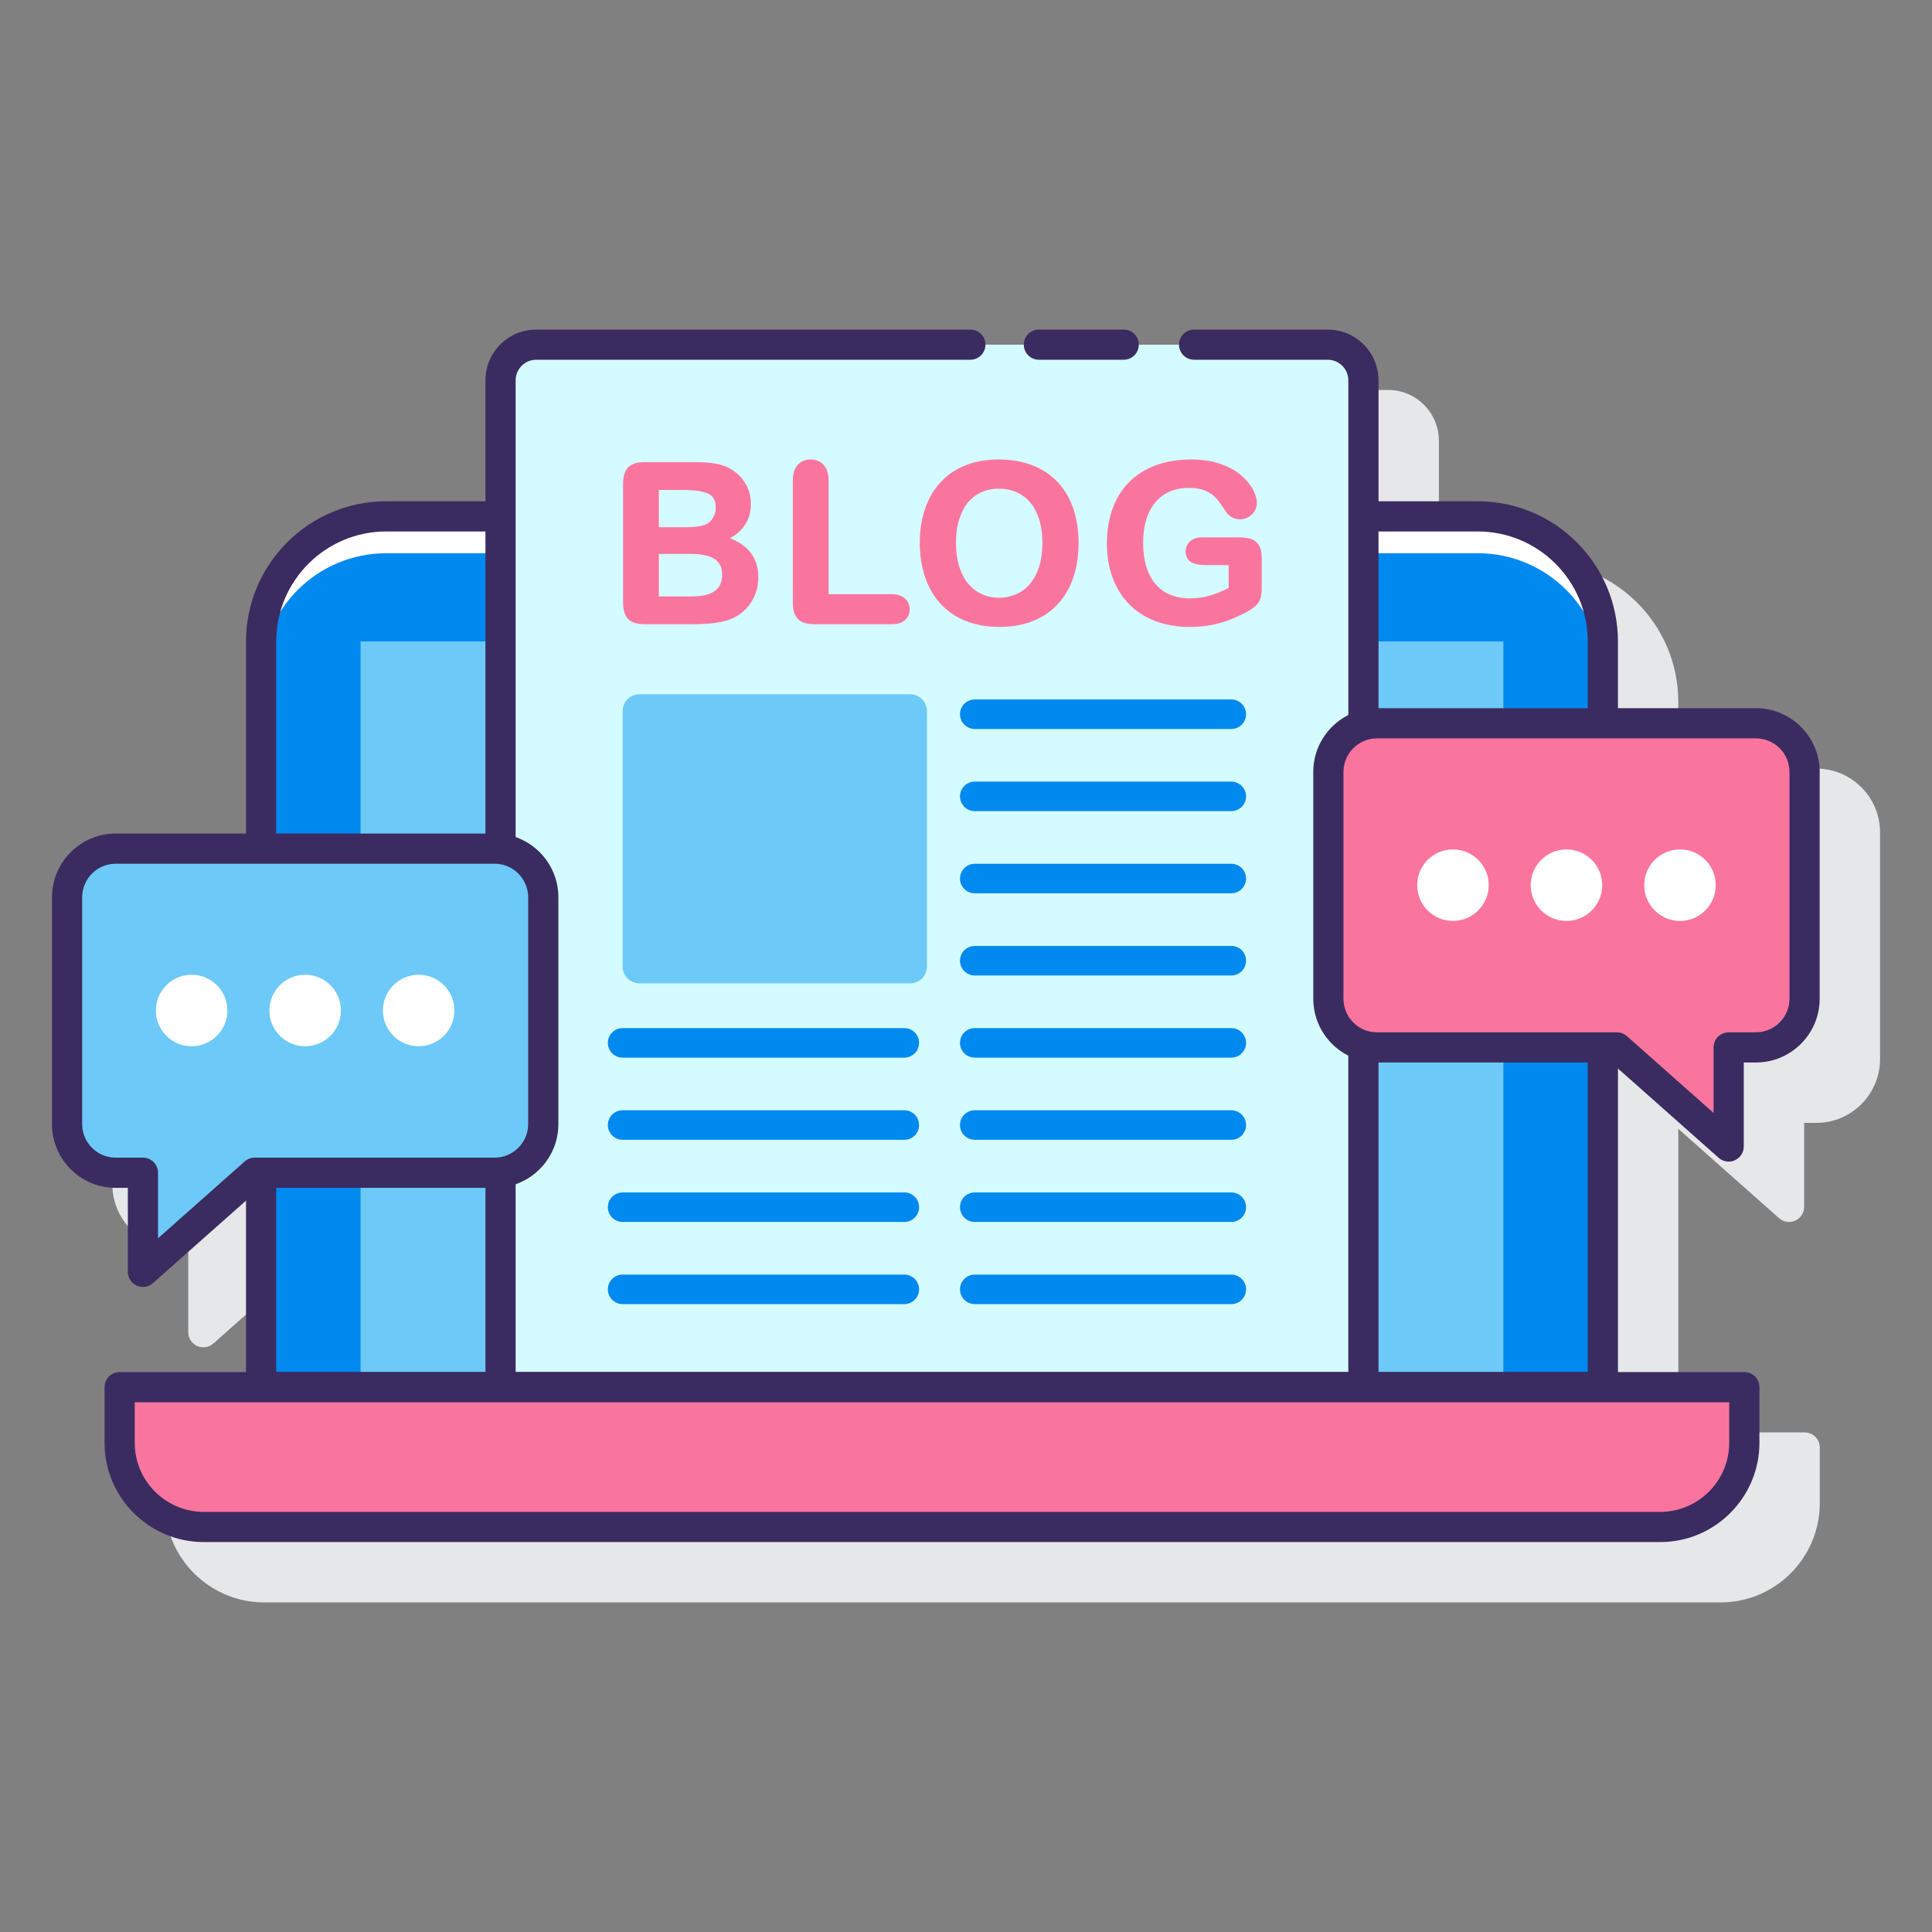 <svg id="Layer_1" enable-background="new 0 0 128 128" height="512" viewBox="0 0 128 128" width="512" xmlns="http://www.w3.org/2000/svg"><rect x="0" y="0" width="128" height="128" fill="#808080" stroke="none"/><path d="m120.333 50.92h-9.141v-4.423c0-5.121-4.166-9.287-9.287-9.287h-6.576v-8.012c0-1.855-1.509-3.364-3.364-3.364h-52.438c-1.855 0-3.364 1.509-3.364 3.364v8.012h-6.575c-5.121 0-9.288 4.166-9.288 9.287v12.727h-8.633c-2.329 0-4.224 1.895-4.224 4.224v15.025c0 2.329 1.895 4.225 4.224 4.225h.805v5.565c0 .394.23.751.59.912.132.059.271.088.41.088.24 0 .477-.086.663-.252l6.165-5.467v11.358h-8.372c-.553 0-1 .447-1 1v3.688c0 3.626 2.95 6.575 6.576 6.575h96.487c3.625 0 6.574-2.949 6.574-6.575v-3.688c0-.553-.447-1-1-1h-8.372v-20.113l6.674 5.918c.187.166.423.252.663.252.139 0 .278-.029.41-.088.359-.161.59-.519.59-.912v-5.565h.804c2.329 0 4.224-1.896 4.224-4.225v-15.025c-.001-2.329-1.896-4.224-4.225-4.224z" fill="#e6e7e8"/><path d="m91.232 47.92h14.961v-5.423c0-4.576-3.71-8.287-8.287-8.287h-7.576v13.854c.288-.085.587-.144.902-.144z" fill="#fff"/><path d="m91.232 69.393c-.316 0-.614-.059-.903-.144v22.654h15.863v-22.51z" fill="#fff"/><path d="m33.162 56.264v-22.054h-7.574c-4.578 0-8.289 3.711-8.289 8.287v13.727h15.469c.135 0 .263.024.394.04z" fill="#fff"/><path d="m32.768 77.697h-15.469v14.206h15.863v-14.246c-.131.016-.259.04-.394.04z" fill="#fff"/><path d="m32.768 77.697h-15.469v14.206h15.863v-14.246c-.131.016-.259.04-.394.04z" fill="#0089ef"/><path d="m33.162 56.264v-19.61h-7.574c-4.578 0-8.289 3.711-8.289 8.287v11.284h15.469c.135-.001.263.023.394.039z" fill="#0089ef"/><path d="m91.232 47.92h14.961v-2.98c0-4.576-3.71-8.287-8.287-8.287h-7.576v11.411c.288-.085.587-.144.902-.144z" fill="#0089ef"/><path d="m91.232 69.393c-.316 0-.614-.059-.903-.144v22.654h15.863v-22.51z" fill="#0089ef"/><path d="m33.162 56.264v-13.767h-9.273v13.727h8.879c.135 0 .263.024.394.04z" fill="#6dc9f7"/><path d="m91.232 47.92h8.37v-5.423h-9.272v5.567c.288-.085.587-.144.902-.144z" fill="#6dc9f7"/><path d="m91.232 69.393c-.316 0-.614-.059-.903-.144v22.654h9.273v-22.51z" fill="#6dc9f7"/><path d="m32.768 77.697h-8.879v14.206h9.273v-14.246c-.131.016-.259.04-.394.04z" fill="#6dc9f7"/><path d="m18.299 42.497c0-4.018 3.27-7.286 7.289-7.286h7.574v-2h-7.574c-5.122 0-9.289 4.166-9.289 9.286v13.727h2z" fill="#3a2c60"/><path d="m105.193 42.497v5.423h2v-5.423c0-5.12-4.166-9.286-9.287-9.286h-7.576v2h7.576c4.019 0 7.287 3.268 7.287 7.286z" fill="#3a2c60"/><path d="m107.126 69.393h-1.933v21.509h-14.863v1h-57.168v-1h-14.863v-13.205h-1.425l-.575.51v13.695c0 .553.447 1 1 1h88.895c.553 0 1-.447 1-1v-22.449z" fill="#3a2c60"/><path d="m90.33 48.064v-22.866c0-1.306-1.059-2.364-2.364-2.364h-52.44c-1.306 0-2.364 1.058-2.364 2.364v31.065c1.592.197 2.83 1.539 2.83 3.184v15.025c0 1.646-1.237 2.988-2.83 3.185v14.246h57.168v-22.654c-1.338-.392-2.321-1.615-2.321-3.08v-15.026c-.001-1.464.983-2.687 2.321-3.079z" fill="#d4fbff"/><path d="m74.448 23.834h-5.618c-.553 0-1-.447-1-1s.447-1 1-1h5.618c.553 0 1 .447 1 1s-.447 1-1 1z" fill="#3a2c60"/><path d="m79.112 23.834h8.854c.752 0 1.364.612 1.364 1.364v23.355c.534-.393 1.188-.633 1.903-.633h.097v-22.722c0-1.855-1.509-3.364-3.364-3.364h-8.854c-.553 0-1 .447-1 1s.447 1 1 1z" fill="#3a2c60"/><path d="m32.768 56.224c.502 0 .971.125 1.394.329v-31.355c0-.752.612-1.364 1.364-1.364h28.762c.553 0 1-.447 1-1s-.447-1-1-1h-28.762c-1.855 0-3.364 1.509-3.364 3.364v31.026z" fill="#3a2c60"/><path d="m91.232 69.393c-.714 0-1.368-.24-1.903-.633v22.142h-55.167v-13.534c-.423.204-.892.329-1.394.329h-.606v15.205h59.168v-23.509z" fill="#3a2c60"/><path d="m116.334 69.393c1.781 0 3.224-1.443 3.224-3.224v-15.025c0-1.78-1.443-3.223-3.224-3.223h-25.102c-1.781 0-3.224 1.444-3.224 3.223v15.025c0 1.781 1.443 3.224 3.224 3.224h15.894l7.403 6.565v-6.565z" fill="#fa759e"/><path d="m114.529 76.959c-.24 0-.477-.086-.663-.252l-7.12-6.313h-15.514c-2.329 0-4.224-1.896-4.224-4.225v-15.026c0-2.329 1.895-4.224 4.224-4.224h25.102c2.329 0 4.224 1.895 4.224 4.224v15.025c0 2.329-1.895 4.225-4.224 4.225h-.805v5.565c0 .394-.23.751-.59.912-.132.06-.271.089-.41.089zm-23.297-28.039c-1.227 0-2.224.997-2.224 2.224v15.025c0 1.227.997 2.225 2.224 2.225h15.894c.244 0 .48.09.663.252l5.74 5.09v-4.342c0-.553.447-1 1-1h1.805c1.227 0 2.224-.998 2.224-2.225v-15.026c0-1.227-.997-2.224-2.224-2.224h-25.102z" fill="#3a2c60"/><path d="m96.262 56.276c-1.308 0-2.369 1.061-2.369 2.369s1.06 2.369 2.369 2.369c1.308 0 2.369-1.061 2.369-2.369s-1.061-2.369-2.369-2.369z" fill="#fff"/><path d="m103.783 56.276c-1.308 0-2.369 1.061-2.369 2.369s1.06 2.369 2.369 2.369c1.308 0 2.369-1.061 2.369-2.369s-1.061-2.369-2.369-2.369z" fill="#fff"/><path d="m111.304 56.276c-1.308 0-2.369 1.061-2.369 2.369s1.06 2.369 2.369 2.369c1.308 0 2.369-1.061 2.369-2.369s-1.061-2.369-2.369-2.369z" fill="#fff"/><path d="m7.666 77.697c-1.781 0-3.224-1.443-3.224-3.224v-15.026c0-1.78 1.443-3.223 3.224-3.223h25.101c1.781 0 3.224 1.444 3.224 3.223v15.025c0 1.781-1.443 3.224-3.224 3.224h-15.893l-7.403 6.565v-6.565h-1.805z" fill="#6dc9f7"/><path d="m9.47 85.263c-.139 0-.278-.029-.41-.088-.359-.161-.59-.519-.59-.912v-5.565h-.803c-1.129 0-2.189-.439-2.987-1.237s-1.237-1.859-1.236-2.988v-15.026c0-2.329 1.895-4.224 4.224-4.224h25.101c2.329 0 4.225 1.895 4.225 4.224v15.025c0 2.329-1.896 4.225-4.225 4.225h-15.515l-7.12 6.313c-.187.167-.423.253-.664.253zm-1.803-28.039c-1.227 0-2.224.997-2.224 2.224v15.025c0 .595.23 1.153.65 1.573s.979.651 1.573.651h1.804c.553 0 1 .447 1 1v4.342l5.74-5.09c.183-.162.419-.252.663-.252h15.894c1.227 0 2.225-.998 2.225-2.225v-15.025c0-1.227-.998-2.224-2.225-2.224h-25.1z" fill="#3a2c60"/><path d="m27.738 64.58c-1.308 0-2.369 1.06-2.369 2.369 0 1.308 1.06 2.368 2.369 2.368 1.308 0 2.369-1.06 2.369-2.368 0-1.309-1.061-2.369-2.369-2.369z" fill="#fff"/><path d="m20.217 64.58c-1.308 0-2.369 1.06-2.369 2.369 0 1.308 1.06 2.368 2.369 2.368 1.308 0 2.369-1.06 2.369-2.368 0-1.309-1.061-2.369-2.369-2.369z" fill="#fff"/><path d="m12.696 64.58c-1.308 0-2.369 1.06-2.369 2.369 0 1.308 1.06 2.368 2.369 2.368 1.308 0 2.369-1.06 2.369-2.368 0-1.309-1.061-2.369-2.369-2.369z" fill="#fff"/><path d="m48.362 35.66c.92-.511 1.386-1.278 1.386-2.284 0-.318-.053-.625-.158-.911s-.259-.552-.458-.788-.431-.434-.688-.588c-.303-.184-.65-.309-1.031-.374-.372-.063-.817-.095-1.323-.095h-3.399c-.485 0-.845.114-1.07.34-.226.225-.34.59-.34 1.085v7.886c0 .484.111.845.331 1.075.221.232.584.349 1.079.349h3.206c.556 0 1.05-.028 1.469-.083.424-.056.805-.154 1.135-.292.531-.233.958-.599 1.27-1.087s.47-1.043.47-1.651c.001-1.235-.631-2.102-1.879-2.582zm-1.105-1.39c-.139.256-.333.425-.595.515-.274.095-.674.144-1.187.144h-1.824v-2.468h1.603c.751 0 1.314.084 1.673.25.333.154.494.463.494.945 0 .224-.054.429-.164.614zm.587 3.815c0 .963-.665 1.431-2.032 1.431h-2.161v-2.819h2.089c.712 0 1.251.114 1.602.338.338.217.502.561.502 1.05z" fill="#fa759e"/><path d="m59.082 39.366h-4.186v-7.514c0-.464-.111-.818-.33-1.053-.221-.237-.512-.357-.866-.357-.349 0-.636.122-.853.362-.213.237-.321.589-.321 1.048v8.079c0 .489.114.853.339 1.081.226.228.591.344 1.085.344h5.131c.377 0 .672-.091.875-.27.208-.183.313-.425.313-.718 0-.287-.106-.53-.316-.72-.204-.187-.497-.282-.871-.282z" fill="#fa759e"/><path d="m69.024 31.12c-.795-.45-1.758-.678-2.862-.678-.813 0-1.551.129-2.192.384-.644.256-1.198.631-1.647 1.114-.448.483-.796 1.075-1.031 1.761-.235.682-.354 1.442-.354 2.258 0 .796.114 1.548.339 2.235.226.691.566 1.291 1.01 1.783.444.493 1.006.881 1.669 1.151.661.27 1.417.406 2.25.406.837 0 1.592-.133 2.243-.395.654-.263 1.213-.65 1.662-1.148.448-.497.789-1.092 1.013-1.768.223-.672.335-1.429.335-2.25 0-1.111-.207-2.093-.614-2.92-.41-.831-1.022-1.482-1.821-1.933zm-3.989 1.484c.343-.152.722-.229 1.128-.229.57 0 1.082.139 1.52.414.437.274.779.686 1.016 1.223.24.545.362 1.2.362 1.947 0 .808-.132 1.496-.393 2.044-.258.543-.608.949-1.04 1.207-.434.259-.918.391-1.437.391-.406 0-.782-.076-1.121-.226-.337-.149-.64-.378-.902-.68-.262-.303-.468-.692-.613-1.155-.146-.468-.22-1-.22-1.581 0-.576.074-1.102.22-1.562.145-.457.344-.836.592-1.128.248-.289.546-.513.888-.665z" fill="#fa759e"/><path d="m83.38 36.083c-.143-.205-.334-.339-.567-.399-.214-.055-.477-.083-.782-.083h-2.412c-.321 0-.581.088-.772.26-.195.176-.294.401-.294.67 0 .331.123.571.364.713.224.132.538.196.96.196h1.524v1.508c-.413.217-.825.388-1.226.507-.418.125-.873.188-1.35.188-.969 0-1.734-.32-2.272-.952-.543-.637-.819-1.566-.819-2.762 0-.553.072-1.063.213-1.517.14-.449.344-.833.606-1.141.261-.306.58-.543.947-.704.369-.162.796-.244 1.268-.244.457 0 .836.068 1.126.203.291.135.524.303.693.499.177.204.397.513.66.923.106.144.24.257.397.337s.324.121.495.121c.308 0 .576-.106.796-.316.222-.212.335-.471.335-.772 0-.267-.092-.573-.272-.909-.178-.332-.446-.65-.795-.944-.349-.295-.807-.542-1.363-.734-.554-.192-1.199-.289-1.915-.289-.869 0-1.659.129-2.347.383-.691.255-1.286.63-1.769 1.112-.483.483-.854 1.078-1.102 1.77-.247.687-.372 1.455-.372 2.281 0 .841.129 1.613.383 2.297.255.686.627 1.278 1.105 1.761s1.063.856 1.74 1.109c.674.252 1.43.38 2.247.38.699 0 1.355-.081 1.95-.24.593-.159 1.218-.416 1.858-.762.227-.124.417-.255.565-.389.156-.143.265-.306.323-.485.057-.174.085-.396.085-.679v-2.011c0-.392-.069-.682-.211-.886z" fill="#fa759e"/><g fill="#0089ef"><path d="m81.577 48.297h-16.997c-.54 0-.978-.438-.978-.978s.438-.978.978-.978h16.997c.54 0 .978.438.978.978s-.438.978-.978.978z"/><path d="m81.577 53.74h-16.997c-.54 0-.978-.438-.978-.978s.438-.978.978-.978h16.997c.54 0 .978.438.978.978s-.438.978-.978.978z"/><path d="m81.577 59.184h-16.997c-.54 0-.978-.438-.978-.978s.438-.978.978-.978h16.997c.54 0 .978.438.978.978s-.438.978-.978.978z"/><path d="m81.577 64.627h-16.997c-.54 0-.978-.438-.978-.978s.438-.978.978-.978h16.997c.54 0 .978.438.978.978-.001.54-.438.978-.978.978z"/><path d="m81.577 70.071h-16.997c-.54 0-.978-.438-.978-.978s.438-.978.978-.978h16.997c.54 0 .978.438.978.978s-.438.978-.978.978z"/><path d="m81.577 75.515h-16.997c-.54 0-.978-.438-.978-.978s.438-.978.978-.978h16.997c.54 0 .978.438.978.978s-.438.978-.978.978z"/><path d="m81.577 80.958h-16.997c-.54 0-.978-.438-.978-.978s.438-.978.978-.978h16.997c.54 0 .978.438.978.978s-.438.978-.978.978z"/><path d="m81.577 86.401h-16.997c-.54 0-.978-.438-.978-.978s.438-.978.978-.978h16.997c.54 0 .978.438.978.978s-.438.978-.978.978z"/><path d="m59.914 70.071h-18.664c-.54 0-.978-.438-.978-.978s.438-.978.978-.978h18.664c.54 0 .978.438.978.978s-.438.978-.978.978z"/><path d="m59.914 75.515h-18.664c-.54 0-.978-.438-.978-.978s.438-.978.978-.978h18.664c.54 0 .978.438.978.978s-.438.978-.978.978z"/><path d="m59.914 80.958h-18.664c-.54 0-.978-.438-.978-.978s.438-.978.978-.978h18.664c.54 0 .978.438.978.978s-.438.978-.978.978z"/><path d="m59.914 86.401h-18.664c-.54 0-.978-.438-.978-.978s.438-.978.978-.978h18.664c.54 0 .978.438.978.978s-.438.978-.978.978z"/></g><path d="m60.293 45.995h-17.922c-.619 0-1.121.502-1.121 1.121v16.914c0 .619.502 1.121 1.121 1.121h17.922c.619 0 1.12-.502 1.12-1.121v-16.915c0-.619-.501-1.12-1.12-1.12z" fill="#6dc9f7"/><path d="m115.565 91.903v3.688c0 3.078-2.496 5.575-5.575 5.575h-96.487c-3.079 0-5.576-2.496-5.576-5.575v-3.688z" fill="#fa759e"/><path d="m109.99 102.166h-96.487c-3.626 0-6.576-2.949-6.576-6.575v-3.688c0-.553.447-1 1-1h107.639c.553 0 1 .447 1 1v3.688c-.001 3.626-2.95 6.575-6.576 6.575zm-101.063-9.263v2.688c0 2.522 2.053 4.575 4.576 4.575h96.487c2.522 0 4.575-2.053 4.575-4.575v-2.688z" fill="#3a2c60"/></svg>